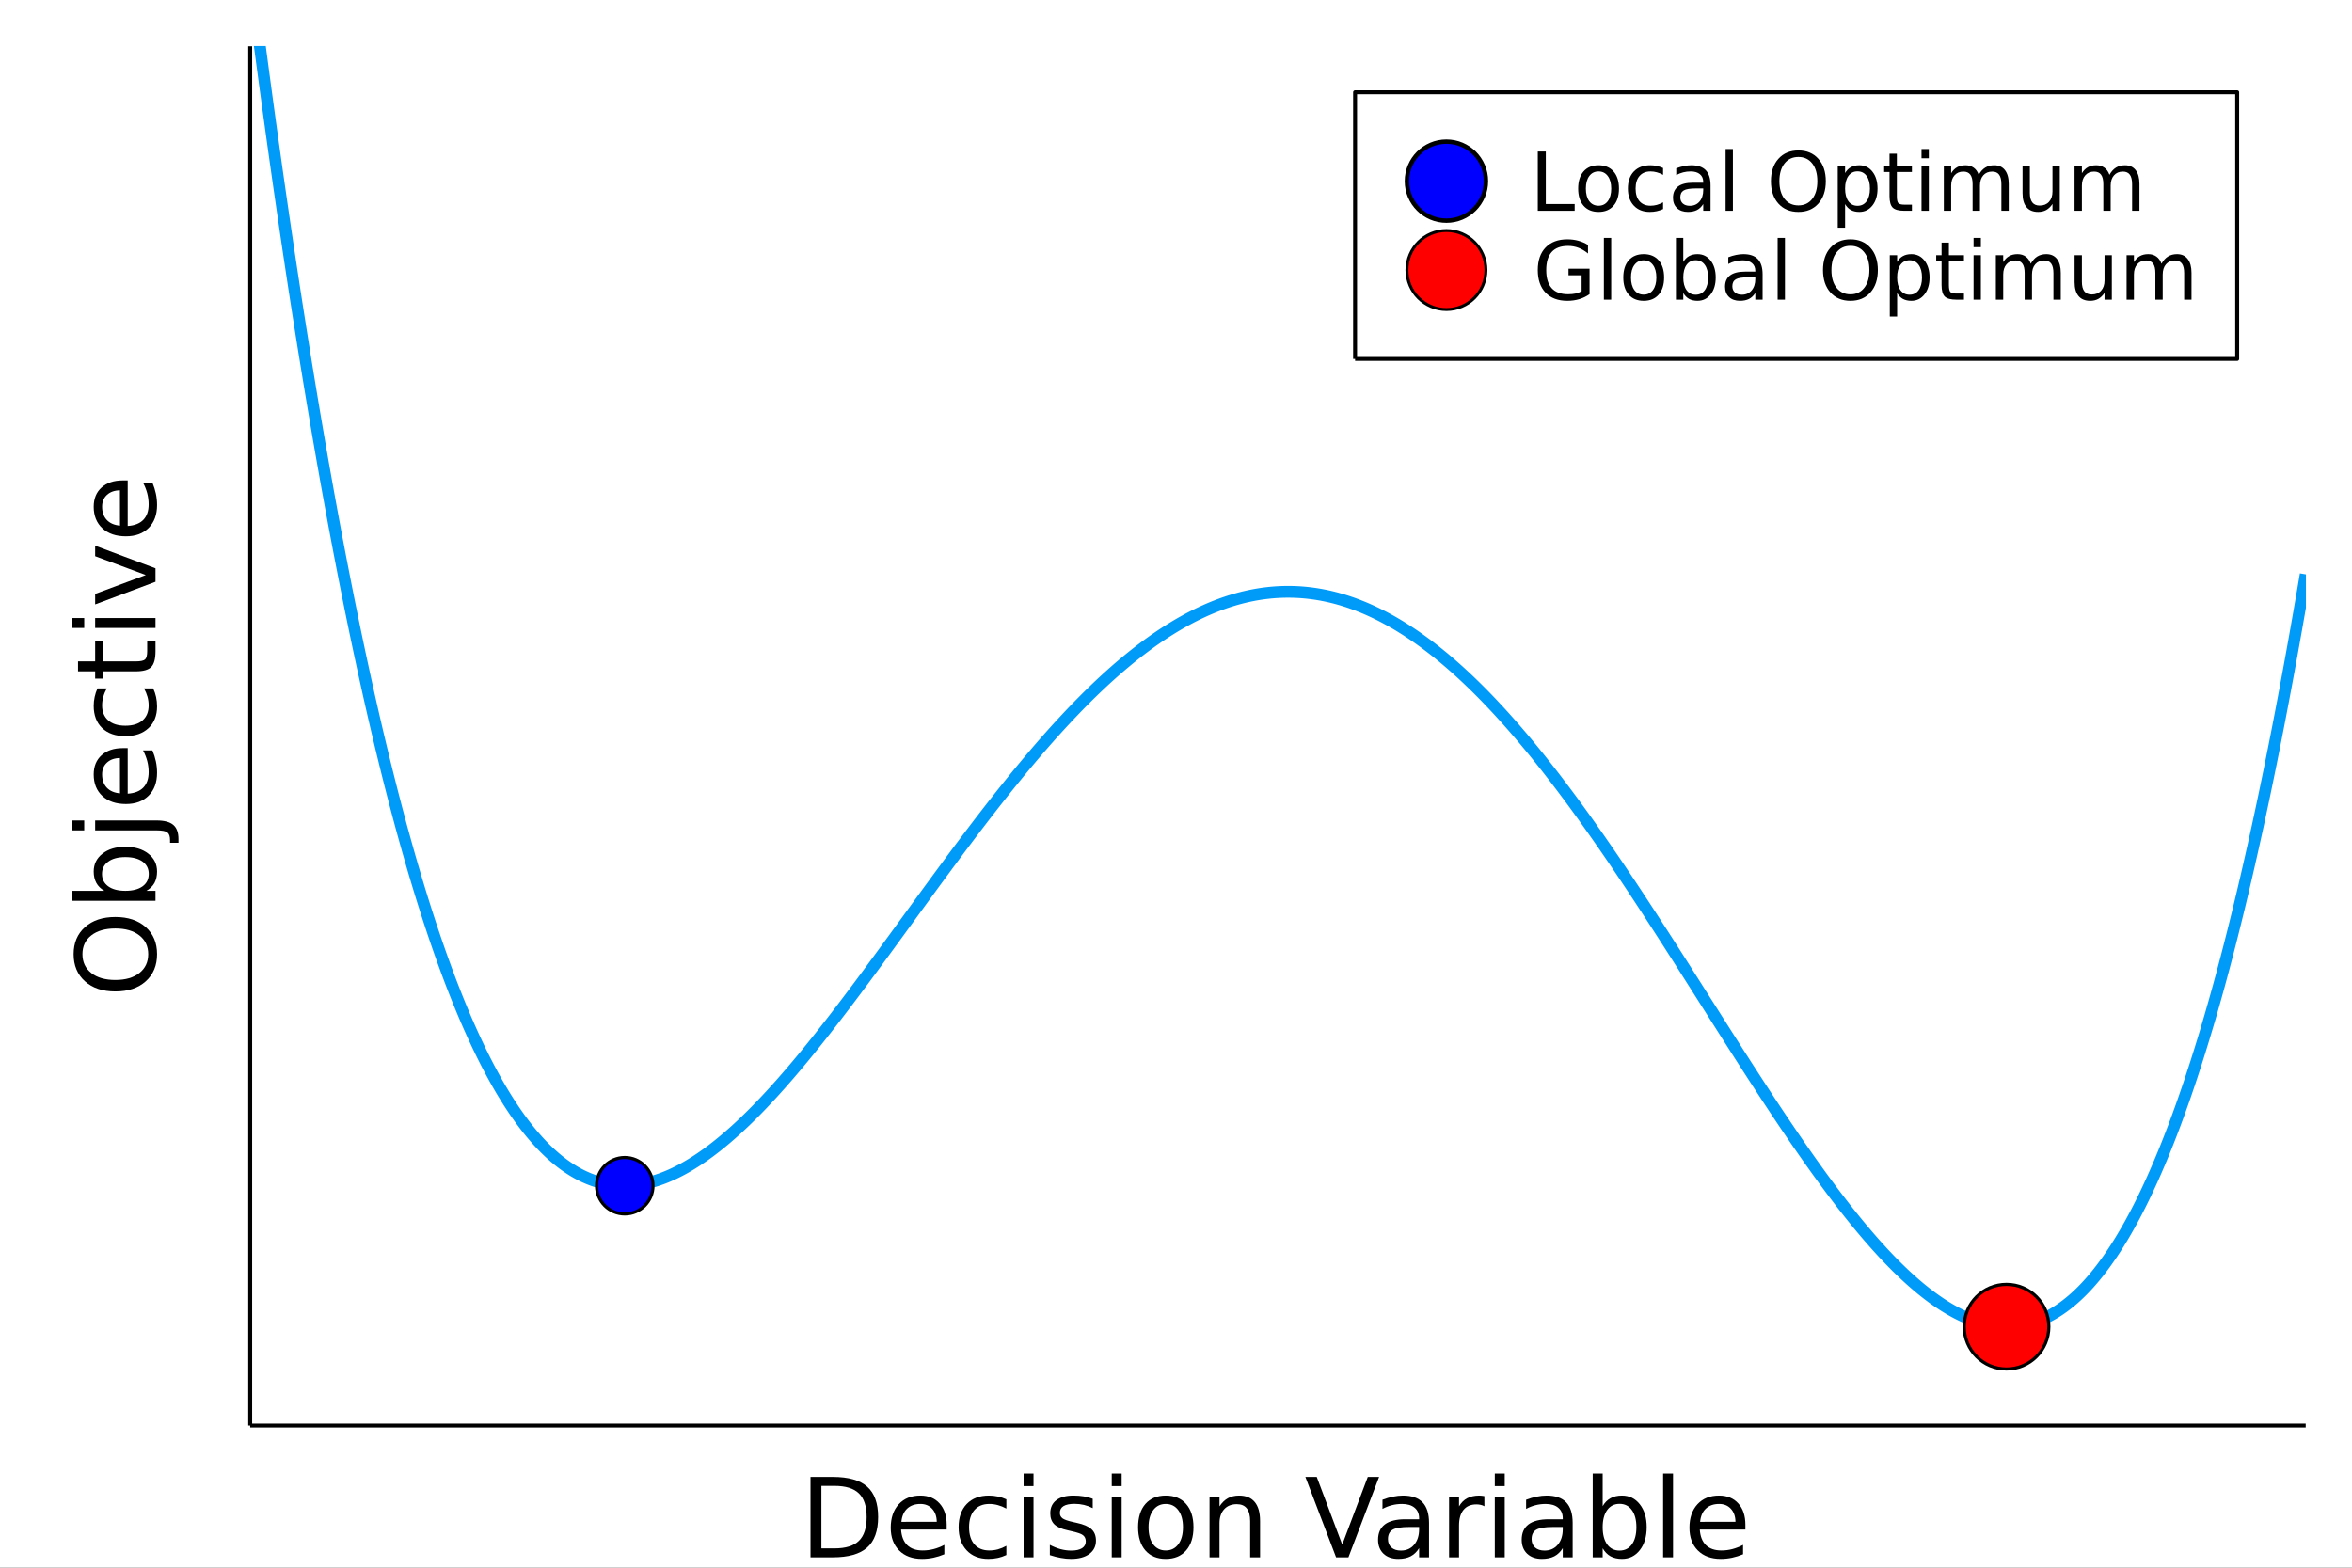 <?xml version="1.0" encoding="utf-8"?>
<svg xmlns="http://www.w3.org/2000/svg" xmlns:xlink="http://www.w3.org/1999/xlink" width="600" height="400" viewBox="0 0 2400 1600">
<rect x="0" y="0" width="2400" height="1600" fill="#333333" stroke="none"/>
<defs>
  <clipPath id="clip710">
    <rect x="0" y="0" width="2400" height="1600"/>
  </clipPath>
</defs>
<path clip-path="url(#clip710)" d="
M0 1600 L2400 1600 L2400 0 L0 0  Z
  " fill="#ffffff" fill-rule="evenodd" fill-opacity="1"/>
<defs>
  <clipPath id="clip711">
    <rect x="480" y="0" width="1681" height="1600"/>
  </clipPath>
</defs>
<path clip-path="url(#clip710)" d="
M255.308 1454.93 L2352.76 1454.93 L2352.76 47.244 L255.308 47.244  Z
  " fill="#ffffff" fill-rule="evenodd" fill-opacity="1"/>
<defs>
  <clipPath id="clip712">
    <rect x="255" y="47" width="2098" height="1409"/>
  </clipPath>
</defs>
<polyline clip-path="url(#clip710)" style="stroke:#000000; stroke-linecap:butt; stroke-linejoin:round; stroke-width:4; stroke-opacity:1; fill:none" points="
  255.308,1454.93 2352.76,1454.93 
  "/>
<path clip-path="url(#clip710)" d="M838.161 1516.47 L838.161 1580.3 L851.575 1580.3 Q868.563 1580.3 876.424 1572.6 Q884.341 1564.9 884.341 1548.3 Q884.341 1531.81 876.424 1524.17 Q868.563 1516.47 851.575 1516.47 L838.161 1516.47 M827.056 1507.34 L849.871 1507.34 Q873.731 1507.34 884.891 1517.29 Q896.051 1527.19 896.051 1548.3 Q896.051 1569.52 884.836 1579.47 Q873.621 1589.42 849.871 1589.42 L827.056 1589.42 L827.056 1507.34 Z" fill="#000000" fill-rule="evenodd" fill-opacity="1" /><path clip-path="url(#clip710)" d="M965.981 1556.11 L965.981 1561.06 L919.471 1561.06 Q920.131 1571.5 925.738 1577 Q931.401 1582.44 941.462 1582.44 Q947.289 1582.44 952.732 1581.01 Q958.23 1579.58 963.617 1576.72 L963.617 1586.29 Q958.175 1588.6 952.457 1589.81 Q946.739 1591.02 940.857 1591.02 Q926.123 1591.02 917.492 1582.44 Q908.916 1573.87 908.916 1559.24 Q908.916 1544.12 917.052 1535.27 Q925.244 1526.37 939.098 1526.37 Q951.522 1526.37 958.724 1534.39 Q965.981 1542.36 965.981 1556.11 M955.866 1553.14 Q955.756 1544.84 951.193 1539.89 Q946.685 1534.94 939.208 1534.94 Q930.741 1534.94 925.628 1539.73 Q920.571 1544.51 919.801 1553.19 L955.866 1553.14 Z" fill="#000000" fill-rule="evenodd" fill-opacity="1" /><path clip-path="url(#clip710)" d="M1026.9 1530.21 L1026.9 1539.67 Q1022.61 1537.31 1018.26 1536.15 Q1013.98 1534.94 1009.58 1534.94 Q999.737 1534.94 994.294 1541.21 Q988.852 1547.42 988.852 1558.69 Q988.852 1569.96 994.294 1576.23 Q999.737 1582.44 1009.58 1582.44 Q1013.98 1582.44 1018.26 1581.29 Q1022.61 1580.08 1026.9 1577.71 L1026.9 1587.06 Q1022.66 1589.04 1018.1 1590.03 Q1013.59 1591.02 1008.48 1591.02 Q994.569 1591.02 986.378 1582.28 Q978.186 1573.54 978.186 1558.69 Q978.186 1543.63 986.433 1535 Q994.734 1526.37 1009.14 1526.37 Q1013.81 1526.37 1018.26 1527.36 Q1022.72 1528.29 1026.9 1530.21 Z" fill="#000000" fill-rule="evenodd" fill-opacity="1" /><path clip-path="url(#clip710)" d="M1044.49 1527.85 L1054.6 1527.85 L1054.6 1589.42 L1044.49 1589.42 L1044.49 1527.85 M1044.49 1503.88 L1054.6 1503.88 L1054.6 1516.69 L1044.49 1516.69 L1044.49 1503.88 Z" fill="#000000" fill-rule="evenodd" fill-opacity="1" /><path clip-path="url(#clip710)" d="M1115.02 1529.66 L1115.02 1539.23 Q1110.73 1537.03 1106.12 1535.93 Q1101.5 1534.83 1096.55 1534.83 Q1089.02 1534.83 1085.23 1537.14 Q1081.49 1539.45 1081.49 1544.07 Q1081.49 1547.59 1084.18 1549.62 Q1086.87 1551.6 1095.01 1553.41 L1098.47 1554.18 Q1109.25 1556.49 1113.76 1560.73 Q1118.32 1564.9 1118.32 1572.44 Q1118.32 1581.01 1111.5 1586.02 Q1104.74 1591.02 1092.87 1591.02 Q1087.92 1591.02 1082.53 1590.03 Q1077.2 1589.09 1071.26 1587.17 L1071.26 1576.72 Q1076.87 1579.64 1082.31 1581.12 Q1087.75 1582.55 1093.09 1582.55 Q1100.23 1582.55 1104.08 1580.13 Q1107.93 1577.66 1107.93 1573.21 Q1107.93 1569.08 1105.13 1566.88 Q1102.38 1564.68 1092.98 1562.65 L1089.46 1561.83 Q1080.06 1559.85 1075.88 1555.78 Q1071.7 1551.65 1071.7 1544.51 Q1071.7 1535.82 1077.86 1531.09 Q1084.02 1526.37 1095.34 1526.37 Q1100.95 1526.37 1105.9 1527.19 Q1110.84 1528.02 1115.02 1529.66 Z" fill="#000000" fill-rule="evenodd" fill-opacity="1" /><path clip-path="url(#clip710)" d="M1134.43 1527.85 L1144.55 1527.85 L1144.55 1589.42 L1134.43 1589.42 L1134.43 1527.85 M1134.43 1503.88 L1144.55 1503.88 L1144.55 1516.69 L1134.43 1516.69 L1134.43 1503.88 Z" fill="#000000" fill-rule="evenodd" fill-opacity="1" /><path clip-path="url(#clip710)" d="M1189.57 1534.94 Q1181.43 1534.94 1176.71 1541.32 Q1171.98 1547.64 1171.98 1558.69 Q1171.98 1569.74 1176.65 1576.12 Q1181.38 1582.44 1189.57 1582.44 Q1197.65 1582.44 1202.38 1576.06 Q1207.11 1569.69 1207.11 1558.69 Q1207.11 1547.75 1202.38 1541.37 Q1197.65 1534.94 1189.57 1534.94 M1189.57 1526.37 Q1202.77 1526.37 1210.3 1534.94 Q1217.83 1543.52 1217.83 1558.69 Q1217.83 1573.81 1210.3 1582.44 Q1202.77 1591.02 1189.57 1591.02 Q1176.32 1591.02 1168.79 1582.44 Q1161.31 1573.81 1161.31 1558.69 Q1161.31 1543.52 1168.79 1534.94 Q1176.32 1526.37 1189.57 1526.37 Z" fill="#000000" fill-rule="evenodd" fill-opacity="1" /><path clip-path="url(#clip710)" d="M1285.78 1552.26 L1285.78 1589.42 L1275.66 1589.42 L1275.66 1552.59 Q1275.66 1543.85 1272.26 1539.51 Q1268.85 1535.16 1262.03 1535.16 Q1253.84 1535.16 1249.11 1540.38 Q1244.38 1545.61 1244.38 1554.62 L1244.38 1589.42 L1234.21 1589.42 L1234.21 1527.85 L1244.38 1527.85 L1244.38 1537.42 Q1248.01 1531.86 1252.9 1529.11 Q1257.85 1526.37 1264.28 1526.37 Q1274.89 1526.37 1280.34 1532.96 Q1285.78 1539.51 1285.78 1552.26 Z" fill="#000000" fill-rule="evenodd" fill-opacity="1" /><path clip-path="url(#clip710)" d="M1363.35 1589.42 L1332.02 1507.34 L1343.62 1507.34 L1369.62 1576.45 L1395.68 1507.34 L1407.22 1507.34 L1375.94 1589.42 L1363.35 1589.42 Z" fill="#000000" fill-rule="evenodd" fill-opacity="1" /><path clip-path="url(#clip710)" d="M1438.01 1558.47 Q1425.75 1558.47 1421.02 1561.28 Q1416.29 1564.08 1416.29 1570.84 Q1416.29 1576.23 1419.81 1579.42 Q1423.39 1582.55 1429.49 1582.55 Q1437.9 1582.55 1442.96 1576.61 Q1448.07 1570.62 1448.07 1560.73 L1448.07 1558.47 L1438.01 1558.47 M1458.19 1554.29 L1458.19 1589.42 L1448.07 1589.42 L1448.07 1580.08 Q1444.61 1585.69 1439.44 1588.38 Q1434.27 1591.02 1426.79 1591.02 Q1417.34 1591.02 1411.73 1585.74 Q1406.18 1580.41 1406.18 1571.5 Q1406.18 1561.11 1413.11 1555.83 Q1420.09 1550.56 1433.89 1550.56 L1448.07 1550.56 L1448.07 1549.57 Q1448.07 1542.58 1443.45 1538.79 Q1438.89 1534.94 1430.59 1534.94 Q1425.31 1534.94 1420.31 1536.21 Q1415.3 1537.47 1410.69 1540 L1410.69 1530.65 Q1416.24 1528.51 1421.46 1527.47 Q1426.68 1526.37 1431.63 1526.37 Q1444.99 1526.37 1451.59 1533.29 Q1458.19 1540.22 1458.19 1554.29 Z" fill="#000000" fill-rule="evenodd" fill-opacity="1" /><path clip-path="url(#clip710)" d="M1514.7 1537.31 Q1513 1536.32 1510.96 1535.88 Q1508.98 1535.38 1506.57 1535.38 Q1497.99 1535.38 1493.37 1540.99 Q1488.81 1546.54 1488.81 1556.99 L1488.81 1589.42 L1478.64 1589.42 L1478.64 1527.85 L1488.81 1527.85 L1488.81 1537.42 Q1492 1531.81 1497.11 1529.11 Q1502.22 1526.37 1509.53 1526.37 Q1510.58 1526.37 1511.84 1526.53 Q1513.11 1526.64 1514.65 1526.92 L1514.7 1537.31 Z" fill="#000000" fill-rule="evenodd" fill-opacity="1" /><path clip-path="url(#clip710)" d="M1525.31 1527.85 L1535.43 1527.85 L1535.43 1589.42 L1525.31 1589.42 L1525.31 1527.85 M1525.31 1503.88 L1535.43 1503.88 L1535.43 1516.69 L1525.31 1516.69 L1525.31 1503.88 Z" fill="#000000" fill-rule="evenodd" fill-opacity="1" /><path clip-path="url(#clip710)" d="M1584.58 1558.47 Q1572.32 1558.47 1567.59 1561.28 Q1562.86 1564.08 1562.86 1570.84 Q1562.86 1576.23 1566.38 1579.42 Q1569.95 1582.55 1576.06 1582.55 Q1584.47 1582.55 1589.53 1576.61 Q1594.64 1570.62 1594.64 1560.73 L1594.64 1558.47 L1584.58 1558.47 M1604.75 1554.29 L1604.75 1589.42 L1594.64 1589.42 L1594.64 1580.08 Q1591.17 1585.69 1586.01 1588.38 Q1580.84 1591.02 1573.36 1591.02 Q1563.91 1591.02 1558.3 1585.74 Q1552.75 1580.41 1552.75 1571.5 Q1552.75 1561.11 1559.67 1555.83 Q1566.66 1550.56 1580.45 1550.56 L1594.64 1550.56 L1594.64 1549.57 Q1594.64 1542.58 1590.02 1538.79 Q1585.46 1534.94 1577.16 1534.94 Q1571.88 1534.94 1566.88 1536.21 Q1561.87 1537.47 1557.25 1540 L1557.25 1530.65 Q1562.81 1528.51 1568.03 1527.47 Q1573.25 1526.37 1578.2 1526.37 Q1591.56 1526.37 1598.16 1533.29 Q1604.75 1540.22 1604.75 1554.29 Z" fill="#000000" fill-rule="evenodd" fill-opacity="1" /><path clip-path="url(#clip710)" d="M1669.79 1558.69 Q1669.79 1547.53 1665.17 1541.21 Q1660.61 1534.83 1652.58 1534.83 Q1644.56 1534.83 1639.94 1541.21 Q1635.38 1547.53 1635.38 1558.69 Q1635.38 1569.85 1639.94 1576.23 Q1644.56 1582.55 1652.58 1582.55 Q1660.61 1582.55 1665.17 1576.23 Q1669.79 1569.85 1669.79 1558.69 M1635.38 1537.2 Q1638.56 1531.7 1643.4 1529.06 Q1648.3 1526.37 1655.06 1526.37 Q1666.27 1526.37 1673.25 1535.27 Q1680.29 1544.18 1680.29 1558.69 Q1680.29 1573.21 1673.25 1582.11 Q1666.27 1591.02 1655.06 1591.02 Q1648.3 1591.02 1643.4 1588.38 Q1638.56 1585.69 1635.38 1580.19 L1635.38 1589.42 L1625.21 1589.42 L1625.21 1503.88 L1635.38 1503.88 L1635.38 1537.2 Z" fill="#000000" fill-rule="evenodd" fill-opacity="1" /><path clip-path="url(#clip710)" d="M1697.06 1503.88 L1707.18 1503.88 L1707.18 1589.42 L1697.06 1589.42 L1697.06 1503.88 Z" fill="#000000" fill-rule="evenodd" fill-opacity="1" /><path clip-path="url(#clip710)" d="M1781.01 1556.11 L1781.01 1561.06 L1734.5 1561.06 Q1735.16 1571.5 1740.77 1577 Q1746.43 1582.44 1756.49 1582.44 Q1762.32 1582.44 1767.76 1581.01 Q1773.26 1579.58 1778.64 1576.72 L1778.64 1586.29 Q1773.2 1588.6 1767.48 1589.81 Q1761.77 1591.02 1755.88 1591.02 Q1741.15 1591.02 1732.52 1582.44 Q1723.94 1573.87 1723.94 1559.24 Q1723.94 1544.12 1732.08 1535.27 Q1740.27 1526.37 1754.13 1526.37 Q1766.55 1526.37 1773.75 1534.39 Q1781.01 1542.36 1781.01 1556.11 M1770.89 1553.14 Q1770.78 1544.84 1766.22 1539.89 Q1761.71 1534.94 1754.24 1534.94 Q1745.77 1534.94 1740.66 1539.73 Q1735.6 1544.51 1734.83 1553.19 L1770.89 1553.14 Z" fill="#000000" fill-rule="evenodd" fill-opacity="1" /><polyline clip-path="url(#clip710)" style="stroke:#000000; stroke-linecap:butt; stroke-linejoin:round; stroke-width:4; stroke-opacity:1; fill:none" points="
  255.308,1454.93 255.308,47.244 
  "/>
<path clip-path="url(#clip710)" d="M84.136 973.824 Q84.136 985.918 93.152 993.065 Q102.168 1000.16 117.727 1000.16 Q133.23 1000.16 142.246 993.065 Q151.263 985.918 151.263 973.824 Q151.263 961.729 142.246 954.692 Q133.23 947.6 117.727 947.6 Q102.168 947.6 93.152 954.692 Q84.136 961.729 84.136 973.824 M75.12 973.824 Q75.12 956.561 86.72 946.225 Q98.265 935.89 117.727 935.89 Q137.134 935.89 148.734 946.225 Q160.279 956.561 160.279 973.824 Q160.279 991.141 148.734 1001.53 Q137.189 1011.87 117.727 1011.87 Q98.265 1011.87 86.72 1001.53 Q75.12 991.141 75.12 973.824 Z" fill="#000000" fill-rule="evenodd" fill-opacity="1" /><path clip-path="url(#clip710)" d="M127.952 874.756 Q116.792 874.756 110.47 879.374 Q104.093 883.937 104.093 891.963 Q104.093 899.99 110.47 904.608 Q116.792 909.171 127.952 909.171 Q139.113 909.171 145.49 904.608 Q151.812 899.99 151.812 891.963 Q151.812 883.937 145.49 879.374 Q139.113 874.756 127.952 874.756 M106.457 909.171 Q100.959 905.982 98.32 901.144 Q95.626 896.252 95.626 889.489 Q95.626 878.274 104.532 871.292 Q113.439 864.255 127.952 864.255 Q142.466 864.255 151.372 871.292 Q160.279 878.274 160.279 889.489 Q160.279 896.252 157.64 901.144 Q154.946 905.982 149.448 909.171 L158.684 909.171 L158.684 919.342 L73.141 919.342 L73.141 909.171 L106.457 909.171 Z" fill="#000000" fill-rule="evenodd" fill-opacity="1" /><path clip-path="url(#clip710)" d="M97.111 847.487 L97.111 837.372 L159.784 837.372 Q171.549 837.372 176.827 841.88 Q182.104 846.333 182.104 856.284 L182.104 860.132 L173.528 860.132 L173.528 857.438 Q173.528 851.666 170.834 849.576 Q168.195 847.487 159.784 847.487 L97.111 847.487 M73.141 847.487 L73.141 837.372 L85.95 837.372 L85.95 847.487 L73.141 847.487 Z" fill="#000000" fill-rule="evenodd" fill-opacity="1" /><path clip-path="url(#clip710)" d="M125.369 763.538 L130.316 763.538 L130.316 810.048 Q140.762 809.389 146.26 803.781 Q151.702 798.118 151.702 788.058 Q151.702 782.23 150.273 776.788 Q148.844 771.29 145.985 765.902 L155.551 765.902 Q157.86 771.345 159.069 777.062 Q160.279 782.78 160.279 788.662 Q160.279 803.396 151.702 812.027 Q143.126 820.604 128.502 820.604 Q113.384 820.604 104.532 812.467 Q95.626 804.276 95.626 790.422 Q95.626 777.997 103.653 770.795 Q111.624 763.538 125.369 763.538 M122.4 773.654 Q114.098 773.764 109.15 778.327 Q104.203 782.835 104.203 790.312 Q104.203 798.778 108.986 803.891 Q113.768 808.949 122.455 809.718 L122.4 773.654 Z" fill="#000000" fill-rule="evenodd" fill-opacity="1" /><path clip-path="url(#clip710)" d="M99.475 702.624 L108.931 702.624 Q106.567 706.912 105.412 711.255 Q104.203 715.544 104.203 719.942 Q104.203 729.783 110.47 735.225 Q116.682 740.668 127.952 740.668 Q139.223 740.668 145.49 735.225 Q151.702 729.783 151.702 719.942 Q151.702 715.544 150.548 711.255 Q149.338 706.912 146.974 702.624 L156.32 702.624 Q158.3 706.857 159.289 711.42 Q160.279 715.928 160.279 721.041 Q160.279 734.95 151.537 743.142 Q142.796 751.333 127.952 751.333 Q112.889 751.333 104.258 743.087 Q95.626 734.785 95.626 720.382 Q95.626 715.709 96.616 711.255 Q97.55 706.802 99.475 702.624 Z" fill="#000000" fill-rule="evenodd" fill-opacity="1" /><path clip-path="url(#clip710)" d="M79.628 675.026 L97.111 675.026 L97.111 654.19 L104.972 654.19 L104.972 675.026 L138.398 675.026 Q145.93 675.026 148.074 672.992 Q150.218 670.903 150.218 664.58 L150.218 654.19 L158.684 654.19 L158.684 664.58 Q158.684 676.29 154.341 680.743 Q149.943 685.197 138.398 685.197 L104.972 685.197 L104.972 692.618 L97.111 692.618 L97.111 685.197 L79.628 685.197 L79.628 675.026 Z" fill="#000000" fill-rule="evenodd" fill-opacity="1" /><path clip-path="url(#clip710)" d="M97.111 640.885 L97.111 630.77 L158.684 630.77 L158.684 640.885 L97.111 640.885 M73.141 640.885 L73.141 630.77 L85.95 630.77 L85.95 640.885 L73.141 640.885 Z" fill="#000000" fill-rule="evenodd" fill-opacity="1" /><path clip-path="url(#clip710)" d="M97.111 616.861 L97.111 606.14 L148.789 586.898 L97.111 567.657 L97.111 556.936 L158.684 580.026 L158.684 593.771 L97.111 616.861 Z" fill="#000000" fill-rule="evenodd" fill-opacity="1" /><path clip-path="url(#clip710)" d="M125.369 490.305 L130.316 490.305 L130.316 536.815 Q140.762 536.155 146.26 530.548 Q151.702 524.885 151.702 514.824 Q151.702 508.997 150.273 503.554 Q148.844 498.056 145.985 492.669 L155.551 492.669 Q157.86 498.111 159.069 503.829 Q160.279 509.546 160.279 515.429 Q160.279 530.163 151.702 538.794 Q143.126 547.37 128.502 547.37 Q113.384 547.37 104.532 539.234 Q95.626 531.042 95.626 517.188 Q95.626 504.764 103.653 497.562 Q111.624 490.305 125.369 490.305 M122.4 500.42 Q114.098 500.53 109.15 505.093 Q104.203 509.601 104.203 517.078 Q104.203 525.545 108.986 530.657 Q113.768 535.715 122.455 536.485 L122.4 500.42 Z" fill="#000000" fill-rule="evenodd" fill-opacity="1" /><polyline clip-path="url(#clip712)" style="stroke:#009af9; stroke-linecap:butt; stroke-linejoin:round; stroke-width:12; stroke-opacity:1; fill:none" points="
  255.308,-29.173 257.639,-10.841 259.969,7.315 262.3,25.296 264.63,43.103 266.961,60.736 269.291,78.197 271.622,95.486 273.952,112.604 276.283,129.553 
  278.613,146.332 280.944,162.943 283.274,179.387 285.605,195.665 287.935,211.777 290.266,227.725 292.596,243.508 294.927,259.129 297.257,274.588 299.588,289.885 
  301.918,305.022 304.249,320 306.579,334.819 308.91,349.48 311.24,363.984 313.571,378.333 315.901,392.525 318.232,406.564 320.562,420.449 322.893,434.181 
  325.223,447.762 327.554,461.191 329.884,474.47 332.215,487.6 334.545,500.581 336.876,513.414 339.206,526.101 341.537,538.641 343.867,551.036 346.198,563.287 
  348.528,575.394 350.859,587.359 353.189,599.181 355.52,610.862 357.85,622.403 360.181,633.804 362.511,645.067 364.842,656.191 367.172,667.179 369.503,678.03 
  371.833,688.746 374.164,699.327 376.494,709.774 378.825,720.087 381.155,730.269 383.486,740.319 385.816,750.238 388.147,760.027 390.477,769.687 392.808,779.218 
  395.138,788.622 397.469,797.899 399.799,807.05 402.13,816.075 404.46,824.976 406.791,833.754 409.121,842.408 411.452,850.94 413.782,859.35 416.113,867.64 
  418.443,875.81 420.774,883.861 423.104,891.793 425.435,899.607 427.765,907.305 430.096,914.886 432.426,922.352 434.757,929.704 437.087,936.941 439.418,944.065 
  441.748,951.077 444.079,957.977 446.409,964.766 448.74,971.445 451.07,978.014 453.401,984.474 455.731,990.827 458.062,997.072 460.392,1003.21 462.723,1009.24 
  465.053,1015.17 467.384,1020.99 469.714,1026.71 472.045,1032.33 474.375,1037.84 476.706,1043.26 479.036,1048.57 481.367,1053.78 483.697,1058.89 486.028,1063.9 
  488.358,1068.82 490.689,1073.64 493.019,1078.36 495.35,1082.99 497.68,1087.52 500.011,1091.95 502.341,1096.29 504.672,1100.54 507.002,1104.7 509.333,1108.76 
  511.663,1112.74 513.994,1116.62 516.324,1120.41 518.655,1124.12 520.985,1127.73 523.316,1131.26 525.646,1134.7 527.977,1138.05 530.307,1141.32 532.638,1144.51 
  534.968,1147.61 537.299,1150.62 539.629,1153.55 541.96,1156.4 544.29,1159.17 546.621,1161.86 548.951,1164.47 551.282,1166.99 553.612,1169.44 555.942,1171.81 
  558.273,1174.1 560.603,1176.32 562.934,1178.45 565.264,1180.52 567.595,1182.5 569.925,1184.41 572.256,1186.25 574.586,1188.02 576.917,1189.71 579.247,1191.33 
  581.578,1192.88 583.908,1194.35 586.239,1195.76 588.569,1197.1 590.9,1198.37 593.23,1199.57 595.561,1200.7 597.891,1201.76 600.222,1202.76 602.552,1203.69 
  604.883,1204.56 607.213,1205.36 609.544,1206.1 611.874,1206.78 614.205,1207.39 616.535,1207.94 618.866,1208.42 621.196,1208.85 623.527,1209.22 625.857,1209.52 
  628.188,1209.77 630.518,1209.96 632.849,1210.09 635.179,1210.16 637.51,1210.17 639.84,1210.13 642.171,1210.03 644.501,1209.88 646.832,1209.67 649.162,1209.41 
  651.493,1209.09 653.823,1208.72 656.154,1208.3 658.484,1207.83 660.815,1207.3 663.145,1206.73 665.476,1206.1 667.806,1205.43 670.137,1204.7 672.467,1203.93 
  674.798,1203.11 677.128,1202.24 679.459,1201.32 681.789,1200.36 684.12,1199.35 686.45,1198.3 688.781,1197.2 691.111,1196.06 693.442,1194.87 695.772,1193.64 
  698.103,1192.37 700.433,1191.06 702.764,1189.7 705.094,1188.3 707.425,1186.86 709.755,1185.39 712.086,1183.87 714.416,1182.31 716.747,1180.72 719.077,1179.08 
  721.408,1177.41 723.738,1175.71 726.069,1173.96 728.399,1172.18 730.73,1170.37 733.06,1168.51 735.391,1166.63 737.721,1164.71 740.052,1162.76 742.382,1160.77 
  744.713,1158.75 747.043,1156.7 749.374,1154.62 751.704,1152.51 754.035,1150.37 756.365,1148.19 758.696,1145.99 761.026,1143.76 763.357,1141.5 765.687,1139.21 
  768.018,1136.89 770.348,1134.55 772.679,1132.18 775.009,1129.78 777.34,1127.36 779.67,1124.91 782.001,1122.43 784.331,1119.94 786.662,1117.41 788.992,1114.87 
  791.323,1112.3 793.653,1109.71 795.984,1107.1 798.314,1104.46 800.645,1101.8 802.975,1099.13 805.306,1096.43 807.636,1093.71 809.967,1090.97 812.297,1088.22 
  814.628,1085.44 816.958,1082.65 819.289,1079.84 821.619,1077.01 823.95,1074.16 826.28,1071.3 828.611,1068.42 830.941,1065.53 833.272,1062.62 835.602,1059.69 
  837.933,1056.75 840.263,1053.8 842.594,1050.83 844.924,1047.85 847.255,1044.86 849.585,1041.86 851.916,1038.84 854.246,1035.81 856.577,1032.77 858.907,1029.72 
  861.238,1026.66 863.568,1023.59 865.899,1020.5 868.229,1017.41 870.56,1014.31 872.89,1011.21 875.221,1008.09 877.551,1004.97 879.882,1001.83 882.212,998.697 
  884.543,995.552 886.873,992.4 889.204,989.243 891.534,986.081 893.865,982.913 896.195,979.74 898.526,976.563 900.856,973.382 903.187,970.198 905.517,967.009 
  907.848,963.818 910.178,960.625 912.509,957.429 914.839,954.231 917.17,951.031 919.5,947.83 921.831,944.629 924.161,941.426 926.492,938.224 928.822,935.022 
  931.153,931.82 933.483,928.619 935.814,925.419 938.144,922.22 940.475,919.023 942.805,915.829 945.136,912.636 947.466,909.447 949.797,906.261 952.127,903.078 
  954.458,899.898 956.788,896.723 959.119,893.552 961.449,890.386 963.78,887.224 966.11,884.068 968.441,880.918 970.771,877.773 973.102,874.635 975.432,871.503 
  977.763,868.377 980.093,865.259 982.424,862.148 984.754,859.045 987.084,855.95 989.415,852.863 991.745,849.784 994.076,846.715 996.406,843.654 998.737,840.603 
  1001.07,837.561 1003.4,834.529 1005.73,831.508 1008.06,828.497 1010.39,825.496 1012.72,822.507 1015.05,819.529 1017.38,816.562 1019.71,813.608 1022.04,810.665 
  1024.37,807.734 1026.7,804.817 1029.03,801.911 1031.36,799.019 1033.69,796.141 1036.02,793.276 1038.36,790.424 1040.69,787.587 1043.02,784.764 1045.35,781.956 
  1047.68,779.162 1050.01,776.384 1052.34,773.621 1054.67,770.873 1057,768.141 1059.33,765.425 1061.66,762.725 1063.99,760.041 1066.32,757.374 1068.65,754.724 
  1070.98,752.091 1073.31,749.476 1075.64,746.878 1077.97,744.297 1080.3,741.735 1082.63,739.191 1084.97,736.665 1087.3,734.157 1089.63,731.668 1091.96,729.199 
  1094.29,726.748 1096.62,724.317 1098.95,721.906 1101.28,719.514 1103.61,717.142 1105.94,714.79 1108.27,712.459 1110.6,710.148 1112.93,707.858 1115.26,705.589 
  1117.59,703.341 1119.92,701.114 1122.25,698.908 1124.58,696.724 1126.91,694.562 1129.24,692.422 1131.58,690.304 1133.91,688.208 1136.24,686.135 1138.57,684.084 
  1140.9,682.056 1143.23,680.051 1145.56,678.07 1147.89,676.111 1150.22,674.176 1152.55,672.264 1154.88,670.376 1157.21,668.512 1159.54,666.672 1161.87,664.856 
  1164.2,663.065 1166.53,661.298 1168.86,659.555 1171.19,657.837 1173.52,656.144 1175.85,654.476 1178.19,652.833 1180.52,651.215 1182.85,649.623 1185.18,648.056 
  1187.51,646.515 1189.84,645 1192.17,643.51 1194.5,642.047 1196.83,640.609 1199.16,639.198 1201.49,637.813 1203.82,636.454 1206.15,635.122 1208.48,633.817 
  1210.81,632.538 1213.14,631.286 1215.47,630.061 1217.8,628.864 1220.13,627.693 1222.46,626.55 1224.8,625.434 1227.13,624.345 1229.46,623.284 1231.79,622.25 
  1234.12,621.244 1236.45,620.266 1238.78,619.316 1241.11,618.394 1243.44,617.5 1245.77,616.633 1248.1,615.795 1250.43,614.985 1252.76,614.204 1255.09,613.451 
  1257.42,612.726 1259.75,612.03 1262.08,611.362 1264.41,610.723 1266.74,610.112 1269.07,609.531 1271.41,608.978 1273.74,608.454 1276.07,607.959 1278.4,607.492 
  1280.73,607.055 1283.06,606.647 1285.39,606.268 1287.72,605.917 1290.05,605.596 1292.38,605.305 1294.71,605.042 1297.04,604.809 1299.37,604.605 1301.7,604.43 
  1304.03,604.285 1306.36,604.169 1308.69,604.082 1311.02,604.025 1313.35,603.997 1315.68,603.999 1318.02,604.03 1320.35,604.09 1322.68,604.18 1325.01,604.3 
  1327.34,604.449 1329.67,604.627 1332,604.835 1334.33,605.073 1336.66,605.34 1338.99,605.637 1341.32,605.963 1343.65,606.318 1345.98,606.703 1348.31,607.118 
  1350.64,607.562 1352.97,608.035 1355.3,608.538 1357.63,609.07 1359.96,609.632 1362.29,610.223 1364.63,610.844 1366.96,611.494 1369.29,612.173 1371.62,612.881 
  1373.95,613.619 1376.28,614.386 1378.61,615.182 1380.94,616.007 1383.27,616.861 1385.6,617.745 1387.93,618.657 1390.26,619.598 1392.59,620.569 1394.92,621.568 
  1397.25,622.596 1399.58,623.653 1401.91,624.738 1404.24,625.852 1406.57,626.995 1408.9,628.166 1411.24,629.366 1413.57,630.595 1415.9,631.851 1418.23,633.136 
  1420.56,634.449 1422.89,635.791 1425.22,637.16 1427.55,638.557 1429.88,639.983 1432.21,641.436 1434.54,642.917 1436.87,644.425 1439.2,645.962 1441.53,647.525 
  1443.86,649.117 1446.19,650.735 1448.52,652.381 1450.85,654.054 1453.18,655.754 1455.51,657.48 1457.84,659.234 1460.18,661.015 1462.51,662.822 1464.84,664.655 
  1467.17,666.516 1469.5,668.402 1471.83,670.315 1474.16,672.253 1476.49,674.218 1478.82,676.209 1481.15,678.225 1483.48,680.267 1485.81,682.334 1488.14,684.427 
  1490.47,686.545 1492.8,688.688 1495.13,690.856 1497.46,693.049 1499.79,695.267 1502.12,697.509 1504.45,699.776 1506.79,702.067 1509.12,704.382 1511.45,706.721 
  1513.78,709.084 1516.11,711.471 1518.44,713.881 1520.77,716.315 1523.1,718.772 1525.43,721.252 1527.76,723.755 1530.09,726.28 1532.42,728.829 1534.75,731.4 
  1537.08,733.993 1539.41,736.608 1541.74,739.245 1544.07,741.904 1546.4,744.585 1548.73,747.287 1551.06,750.01 1553.4,752.754 1555.73,755.52 1558.06,758.305 
  1560.39,761.112 1562.72,763.939 1565.05,766.786 1567.38,769.653 1569.71,772.539 1572.04,775.445 1574.37,778.371 1576.7,781.316 1579.03,784.279 1581.36,787.262 
  1583.69,790.263 1586.02,793.282 1588.35,796.32 1590.68,799.376 1593.01,802.449 1595.34,805.539 1597.67,808.647 1600.01,811.773 1602.34,814.915 1604.67,818.073 
  1607,821.248 1609.33,824.439 1611.66,827.646 1613.99,830.869 1616.32,834.108 1618.65,837.361 1620.98,840.63 1623.31,843.913 1625.64,847.211 1627.97,850.524 
  1630.3,853.85 1632.63,857.19 1634.96,860.544 1637.29,863.911 1639.62,867.291 1641.95,870.684 1644.28,874.09 1646.62,877.508 1648.95,880.938 1651.28,884.379 
  1653.61,887.832 1655.94,891.297 1658.27,894.772 1660.6,898.259 1662.93,901.755 1665.26,905.262 1667.59,908.779 1669.92,912.305 1672.25,915.841 1674.58,919.386 
  1676.91,922.939 1679.24,926.501 1681.57,930.072 1683.9,933.65 1686.23,937.236 1688.56,940.829 1690.89,944.429 1693.23,948.037 1695.56,951.65 1697.89,955.27 
  1700.22,958.896 1702.55,962.527 1704.88,966.163 1707.21,969.805 1709.54,973.451 1711.87,977.101 1714.2,980.755 1716.53,984.413 1718.86,988.075 1721.19,991.739 
  1723.52,995.407 1725.85,999.077 1728.18,1002.75 1730.51,1006.42 1732.84,1010.1 1735.17,1013.77 1737.5,1017.45 1739.84,1021.13 1742.17,1024.81 1744.5,1028.48 
  1746.83,1032.16 1749.16,1035.84 1751.49,1039.51 1753.82,1043.18 1756.15,1046.85 1758.48,1050.52 1760.81,1054.19 1763.14,1057.85 1765.47,1061.51 1767.8,1065.17 
  1770.13,1068.82 1772.46,1072.47 1774.79,1076.11 1777.12,1079.75 1779.45,1083.38 1781.78,1087.01 1784.11,1090.63 1786.45,1094.24 1788.78,1097.85 1791.11,1101.45 
  1793.44,1105.04 1795.77,1108.62 1798.1,1112.19 1800.43,1115.76 1802.76,1119.32 1805.09,1122.86 1807.42,1126.4 1809.75,1129.93 1812.08,1133.44 1814.41,1136.95 
  1816.74,1140.44 1819.07,1143.92 1821.4,1147.39 1823.73,1150.84 1826.06,1154.28 1828.39,1157.71 1830.72,1161.13 1833.06,1164.53 1835.39,1167.91 1837.72,1171.28 
  1840.05,1174.63 1842.38,1177.97 1844.71,1181.29 1847.04,1184.6 1849.37,1187.88 1851.7,1191.15 1854.03,1194.4 1856.36,1197.63 1858.69,1200.85 1861.02,1204.04 
  1863.35,1207.21 1865.68,1210.36 1868.01,1213.5 1870.34,1216.61 1872.67,1219.69 1875,1222.76 1877.33,1225.8 1879.66,1228.82 1882,1231.82 1884.33,1234.79 
  1886.66,1237.74 1888.99,1240.67 1891.32,1243.56 1893.65,1246.44 1895.98,1249.28 1898.31,1252.1 1900.64,1254.89 1902.97,1257.66 1905.3,1260.39 1907.63,1263.1 
  1909.96,1265.78 1912.29,1268.43 1914.62,1271.05 1916.95,1273.63 1919.28,1276.19 1921.61,1278.72 1923.94,1281.21 1926.27,1283.67 1928.61,1286.1 1930.94,1288.49 
  1933.27,1290.85 1935.6,1293.18 1937.93,1295.47 1940.26,1297.72 1942.59,1299.94 1944.92,1302.13 1947.25,1304.27 1949.58,1306.38 1951.91,1308.45 1954.24,1310.48 
  1956.57,1312.47 1958.9,1314.43 1961.23,1316.34 1963.56,1318.21 1965.89,1320.04 1968.22,1321.83 1970.55,1323.58 1972.88,1325.29 1975.22,1326.95 1977.55,1328.56 
  1979.88,1330.14 1982.21,1331.67 1984.54,1333.15 1986.87,1334.59 1989.2,1335.98 1991.53,1337.32 1993.86,1338.62 1996.19,1339.87 1998.52,1341.07 2000.85,1342.22 
  2003.18,1343.32 2005.51,1344.37 2007.84,1345.37 2010.17,1346.32 2012.5,1347.21 2014.83,1348.06 2017.16,1348.85 2019.49,1349.59 2021.83,1350.27 2024.16,1350.9 
  2026.49,1351.47 2028.82,1351.99 2031.15,1352.45 2033.48,1352.85 2035.81,1353.2 2038.14,1353.48 2040.47,1353.71 2042.8,1353.88 2045.13,1353.99 2047.46,1354.04 
  2049.79,1354.03 2052.12,1353.95 2054.45,1353.82 2056.78,1353.62 2059.11,1353.36 2061.44,1353.03 2063.77,1352.64 2066.1,1352.18 2068.44,1351.66 2070.77,1351.07 
  2073.1,1350.41 2075.43,1349.68 2077.76,1348.89 2080.09,1348.03 2082.42,1347.1 2084.75,1346.09 2087.08,1345.02 2089.41,1343.88 2091.74,1342.66 2094.07,1341.37 
  2096.4,1340.01 2098.73,1338.57 2101.06,1337.06 2103.39,1335.47 2105.72,1333.81 2108.05,1332.07 2110.38,1330.25 2112.71,1328.36 2115.05,1326.39 2117.38,1324.34 
  2119.71,1322.2 2122.04,1319.99 2124.37,1317.7 2126.7,1315.32 2129.03,1312.87 2131.36,1310.33 2133.69,1307.7 2136.02,1304.99 2138.35,1302.2 2140.68,1299.32 
  2143.01,1296.35 2145.34,1293.3 2147.67,1290.16 2150,1286.93 2152.33,1283.61 2154.66,1280.21 2156.99,1276.71 2159.32,1273.12 2161.66,1269.44 2163.99,1265.66 
  2166.32,1261.8 2168.65,1257.84 2170.98,1253.78 2173.31,1249.63 2175.64,1245.38 2177.97,1241.04 2180.3,1236.6 2182.63,1232.06 2184.96,1227.43 2187.29,1222.69 
  2189.62,1217.85 2191.95,1212.92 2194.28,1207.88 2196.61,1202.74 2198.94,1197.49 2201.27,1192.14 2203.6,1186.69 2205.93,1181.13 2208.27,1175.47 2210.6,1169.7 
  2212.93,1163.82 2215.26,1157.84 2217.59,1151.74 2219.92,1145.54 2222.25,1139.22 2224.58,1132.8 2226.91,1126.26 2229.24,1119.61 2231.57,1112.85 2233.9,1105.98 
  2236.23,1098.98 2238.56,1091.88 2240.89,1084.66 2243.22,1077.32 2245.55,1069.86 2247.88,1062.28 2250.21,1054.59 2252.54,1046.77 2254.88,1038.84 2257.21,1030.78 
  2259.54,1022.6 2261.87,1014.3 2264.2,1005.88 2266.53,997.325 2268.86,988.649 2271.19,979.847 2273.52,970.918 2275.85,961.862 2278.18,952.677 2280.51,943.363 
  2282.84,933.919 2285.17,924.344 2287.5,914.638 2289.83,904.799 2292.16,894.827 2294.49,884.722 2296.82,874.481 2299.15,864.105 2301.48,853.593 2303.82,842.943 
  2306.15,832.156 2308.48,821.229 2310.81,810.164 2313.14,798.958 2315.47,787.61 2317.8,776.121 2320.13,764.489 2322.46,752.713 2324.79,740.793 2327.12,728.728 
  2329.45,716.516 2331.78,704.158 2334.11,691.652 2336.44,678.998 2338.77,666.194 2341.1,653.239 2343.43,640.134 2345.76,626.877 2348.09,613.467 2350.43,599.904 
  2352.76,586.186 
  "/>
<circle clip-path="url(#clip712)" cx="637.51" cy="1210.17" r="28.8" fill="#0000ff" fill-rule="evenodd" fill-opacity="1" stroke="#000000" stroke-opacity="1" stroke-width="3.2"/>
<circle clip-path="url(#clip712)" cx="2047.46" cy="1354.04" r="43.2" fill="#ff0000" fill-rule="evenodd" fill-opacity="1" stroke="#000000" stroke-opacity="1" stroke-width="3.2"/>
<path clip-path="url(#clip710)" d="
M1382.73 366.327 L2282.84 366.327 L2282.84 94.167 L1382.73 94.167  Z
  " fill="#ffffff" fill-rule="evenodd" fill-opacity="1"/>
<polyline clip-path="url(#clip710)" style="stroke:#000000; stroke-linecap:butt; stroke-linejoin:round; stroke-width:4; stroke-opacity:1; fill:none" points="
  1382.73,366.327 2282.84,366.327 2282.84,94.167 1382.73,94.167 1382.73,366.327 
  "/>
<circle clip-path="url(#clip710)" cx="1475.95" cy="184.887" r="40.32" fill="#0000ff" fill-rule="evenodd" fill-opacity="1" stroke="#000000" stroke-opacity="1" stroke-width="4.48"/>
<path clip-path="url(#clip710)" d="M1569.17 154.647 L1577.35 154.647 L1577.35 208.24 L1606.8 208.24 L1606.8 215.127 L1569.17 215.127 L1569.17 154.647 Z" fill="#000000" fill-rule="evenodd" fill-opacity="1" /><path clip-path="url(#clip710)" d="M1631.19 174.982 Q1625.19 174.982 1621.71 179.681 Q1618.23 184.34 1618.23 192.482 Q1618.23 200.625 1621.67 205.324 Q1625.15 209.982 1631.19 209.982 Q1637.14 209.982 1640.63 205.283 Q1644.11 200.584 1644.11 192.482 Q1644.11 184.421 1640.63 179.722 Q1637.14 174.982 1631.19 174.982 M1631.19 168.663 Q1640.91 168.663 1646.46 174.982 Q1652.01 181.302 1652.01 192.482 Q1652.01 203.622 1646.46 209.982 Q1640.91 216.302 1631.19 216.302 Q1621.43 216.302 1615.88 209.982 Q1610.37 203.622 1610.37 192.482 Q1610.37 181.302 1615.88 174.982 Q1621.43 168.663 1631.19 168.663 Z" fill="#000000" fill-rule="evenodd" fill-opacity="1" /><path clip-path="url(#clip710)" d="M1697.02 171.499 L1697.02 178.466 Q1693.86 176.724 1690.66 175.874 Q1687.5 174.982 1684.25 174.982 Q1677 174.982 1672.99 179.6 Q1668.98 184.178 1668.98 192.482 Q1668.98 200.787 1672.99 205.405 Q1677 209.982 1684.25 209.982 Q1687.5 209.982 1690.66 209.132 Q1693.86 208.24 1697.02 206.498 L1697.02 213.385 Q1693.9 214.843 1690.53 215.572 Q1687.21 216.302 1683.44 216.302 Q1673.2 216.302 1667.16 209.861 Q1661.12 203.42 1661.12 192.482 Q1661.12 181.383 1667.2 175.023 Q1673.32 168.663 1683.93 168.663 Q1687.37 168.663 1690.66 169.392 Q1693.94 170.081 1697.02 171.499 Z" fill="#000000" fill-rule="evenodd" fill-opacity="1" /><path clip-path="url(#clip710)" d="M1730.6 192.32 Q1721.56 192.32 1718.08 194.386 Q1714.6 196.452 1714.6 201.435 Q1714.6 205.405 1717.19 207.754 Q1719.82 210.063 1724.32 210.063 Q1730.52 210.063 1734.24 205.688 Q1738.01 201.273 1738.01 193.981 L1738.01 192.32 L1730.6 192.32 M1745.46 189.242 L1745.46 215.127 L1738.01 215.127 L1738.01 208.24 Q1735.46 212.372 1731.65 214.357 Q1727.84 216.302 1722.33 216.302 Q1715.37 216.302 1711.23 212.413 Q1707.14 208.483 1707.14 201.921 Q1707.14 194.265 1712.25 190.376 Q1717.39 186.487 1727.56 186.487 L1738.01 186.487 L1738.01 185.758 Q1738.01 180.613 1734.61 177.818 Q1731.25 174.982 1725.13 174.982 Q1721.24 174.982 1717.55 175.914 Q1713.87 176.846 1710.46 178.709 L1710.46 171.823 Q1714.56 170.243 1718.4 169.473 Q1722.25 168.663 1725.9 168.663 Q1735.74 168.663 1740.6 173.767 Q1745.46 178.871 1745.46 189.242 Z" fill="#000000" fill-rule="evenodd" fill-opacity="1" /><path clip-path="url(#clip710)" d="M1760.82 152.095 L1768.27 152.095 L1768.27 215.127 L1760.82 215.127 L1760.82 152.095 Z" fill="#000000" fill-rule="evenodd" fill-opacity="1" /><path clip-path="url(#clip710)" d="M1835.11 160.197 Q1826.2 160.197 1820.93 166.84 Q1815.71 173.484 1815.71 184.948 Q1815.71 196.371 1820.93 203.015 Q1826.2 209.658 1835.11 209.658 Q1844.02 209.658 1849.21 203.015 Q1854.43 196.371 1854.43 184.948 Q1854.43 173.484 1849.21 166.84 Q1844.02 160.197 1835.11 160.197 M1835.11 153.553 Q1847.83 153.553 1855.45 162.101 Q1863.06 170.607 1863.06 184.948 Q1863.06 199.247 1855.45 207.795 Q1847.83 216.302 1835.11 216.302 Q1822.35 216.302 1814.69 207.795 Q1807.08 199.288 1807.08 184.948 Q1807.08 170.607 1814.69 162.101 Q1822.35 153.553 1835.11 153.553 Z" fill="#000000" fill-rule="evenodd" fill-opacity="1" /><path clip-path="url(#clip710)" d="M1882.75 208.321 L1882.75 232.384 L1875.25 232.384 L1875.25 169.757 L1882.75 169.757 L1882.75 176.643 Q1885.1 172.592 1888.66 170.648 Q1892.27 168.663 1897.25 168.663 Q1905.52 168.663 1910.66 175.225 Q1915.85 181.788 1915.85 192.482 Q1915.85 203.177 1910.66 209.739 Q1905.52 216.302 1897.25 216.302 Q1892.27 216.302 1888.66 214.357 Q1885.1 212.372 1882.75 208.321 M1908.11 192.482 Q1908.11 184.259 1904.71 179.6 Q1901.34 174.901 1895.43 174.901 Q1889.51 174.901 1886.11 179.6 Q1882.75 184.259 1882.75 192.482 Q1882.75 200.706 1886.11 205.405 Q1889.51 210.063 1895.43 210.063 Q1901.34 210.063 1904.71 205.405 Q1908.11 200.706 1908.11 192.482 Z" fill="#000000" fill-rule="evenodd" fill-opacity="1" /><path clip-path="url(#clip710)" d="M1935.57 156.875 L1935.57 169.757 L1950.93 169.757 L1950.93 175.55 L1935.57 175.55 L1935.57 200.179 Q1935.57 205.729 1937.07 207.309 Q1938.61 208.888 1943.27 208.888 L1950.93 208.888 L1950.93 215.127 L1943.27 215.127 Q1934.64 215.127 1931.36 211.927 Q1928.08 208.686 1928.08 200.179 L1928.08 175.55 L1922.61 175.55 L1922.61 169.757 L1928.08 169.757 L1928.08 156.875 L1935.57 156.875 Z" fill="#000000" fill-rule="evenodd" fill-opacity="1" /><path clip-path="url(#clip710)" d="M1960.73 169.757 L1968.18 169.757 L1968.18 215.127 L1960.73 215.127 L1960.73 169.757 M1960.73 152.095 L1968.18 152.095 L1968.18 161.533 L1960.73 161.533 L1960.73 152.095 Z" fill="#000000" fill-rule="evenodd" fill-opacity="1" /><path clip-path="url(#clip710)" d="M2019.1 178.466 Q2021.9 173.443 2025.79 171.053 Q2029.68 168.663 2034.94 168.663 Q2042.03 168.663 2045.88 173.646 Q2049.73 178.588 2049.73 187.743 L2049.73 215.127 L2042.23 215.127 L2042.23 187.986 Q2042.23 181.464 2039.92 178.304 Q2037.62 175.144 2032.88 175.144 Q2027.08 175.144 2023.72 178.993 Q2020.36 182.841 2020.36 189.485 L2020.36 215.127 L2012.86 215.127 L2012.86 187.986 Q2012.86 181.423 2010.56 178.304 Q2008.25 175.144 2003.43 175.144 Q1997.71 175.144 1994.35 179.033 Q1990.99 182.882 1990.99 189.485 L1990.99 215.127 L1983.5 215.127 L1983.5 169.757 L1990.99 169.757 L1990.99 176.805 Q1993.54 172.633 1997.11 170.648 Q2000.67 168.663 2005.57 168.663 Q2010.51 168.663 2013.96 171.175 Q2017.44 173.686 2019.1 178.466 Z" fill="#000000" fill-rule="evenodd" fill-opacity="1" /><path clip-path="url(#clip710)" d="M2063.82 197.222 L2063.82 169.757 L2071.28 169.757 L2071.28 196.938 Q2071.28 203.379 2073.79 206.62 Q2076.3 209.82 2081.32 209.82 Q2087.36 209.82 2090.84 205.972 Q2094.37 202.123 2094.37 195.48 L2094.37 169.757 L2101.82 169.757 L2101.82 215.127 L2094.37 215.127 L2094.37 208.159 Q2091.65 212.291 2088.05 214.317 Q2084.48 216.302 2079.74 216.302 Q2071.93 216.302 2067.88 211.441 Q2063.82 206.579 2063.82 197.222 M2082.58 168.663 L2082.58 168.663 Z" fill="#000000" fill-rule="evenodd" fill-opacity="1" /><path clip-path="url(#clip710)" d="M2152.5 178.466 Q2155.29 173.443 2159.18 171.053 Q2163.07 168.663 2168.34 168.663 Q2175.43 168.663 2179.28 173.646 Q2183.12 178.588 2183.12 187.743 L2183.12 215.127 L2175.63 215.127 L2175.63 187.986 Q2175.63 181.464 2173.32 178.304 Q2171.01 175.144 2166.27 175.144 Q2160.48 175.144 2157.12 178.993 Q2153.75 182.841 2153.75 189.485 L2153.75 215.127 L2146.26 215.127 L2146.26 187.986 Q2146.26 181.423 2143.95 178.304 Q2141.64 175.144 2136.82 175.144 Q2131.11 175.144 2127.75 179.033 Q2124.39 182.882 2124.39 189.485 L2124.39 215.127 L2116.89 215.127 L2116.89 169.757 L2124.39 169.757 L2124.39 176.805 Q2126.94 172.633 2130.5 170.648 Q2134.07 168.663 2138.97 168.663 Q2143.91 168.663 2147.35 171.175 Q2150.84 173.686 2152.5 178.466 Z" fill="#000000" fill-rule="evenodd" fill-opacity="1" /><circle clip-path="url(#clip710)" cx="1475.95" cy="275.607" r="40.32" fill="#ff0000" fill-rule="evenodd" fill-opacity="1" stroke="#000000" stroke-opacity="1" stroke-width="2.987"/>
<path clip-path="url(#clip710)" d="M1613.89 297.218 L1613.89 280.974 L1600.52 280.974 L1600.52 274.25 L1621.99 274.25 L1621.99 300.216 Q1617.25 303.578 1611.54 305.32 Q1605.83 307.022 1599.35 307.022 Q1585.17 307.022 1577.15 298.758 Q1569.17 290.453 1569.17 275.668 Q1569.17 260.841 1577.15 252.577 Q1585.17 244.273 1599.35 244.273 Q1605.26 244.273 1610.57 245.731 Q1615.92 247.19 1620.41 250.025 L1620.41 258.735 Q1615.88 254.887 1610.77 252.942 Q1605.67 250.998 1600.04 250.998 Q1588.94 250.998 1583.35 257.196 Q1577.8 263.393 1577.8 275.668 Q1577.8 287.901 1583.35 294.099 Q1588.94 300.297 1600.04 300.297 Q1604.37 300.297 1607.77 299.568 Q1611.18 298.798 1613.89 297.218 Z" fill="#000000" fill-rule="evenodd" fill-opacity="1" /><path clip-path="url(#clip710)" d="M1636.62 242.815 L1644.07 242.815 L1644.07 305.847 L1636.62 305.847 L1636.62 242.815 Z" fill="#000000" fill-rule="evenodd" fill-opacity="1" /><path clip-path="url(#clip710)" d="M1677.25 265.702 Q1671.25 265.702 1667.77 270.401 Q1664.28 275.06 1664.28 283.202 Q1664.28 291.345 1667.73 296.044 Q1671.21 300.702 1677.25 300.702 Q1683.2 300.702 1686.69 296.003 Q1690.17 291.304 1690.17 283.202 Q1690.17 275.141 1686.69 270.442 Q1683.2 265.702 1677.25 265.702 M1677.25 259.383 Q1686.97 259.383 1692.52 265.702 Q1698.07 272.022 1698.07 283.202 Q1698.07 294.342 1692.52 300.702 Q1686.97 307.022 1677.25 307.022 Q1667.48 307.022 1661.93 300.702 Q1656.43 294.342 1656.43 283.202 Q1656.43 272.022 1661.93 265.702 Q1667.48 259.383 1677.25 259.383 Z" fill="#000000" fill-rule="evenodd" fill-opacity="1" /><path clip-path="url(#clip710)" d="M1742.99 283.202 Q1742.99 274.979 1739.59 270.32 Q1736.23 265.621 1730.31 265.621 Q1724.4 265.621 1721 270.32 Q1717.63 274.979 1717.63 283.202 Q1717.63 291.426 1721 296.125 Q1724.4 300.783 1730.31 300.783 Q1736.23 300.783 1739.59 296.125 Q1742.99 291.426 1742.99 283.202 M1717.63 267.363 Q1719.98 263.312 1723.55 261.368 Q1727.15 259.383 1732.14 259.383 Q1740.4 259.383 1745.55 265.945 Q1750.73 272.508 1750.73 283.202 Q1750.73 293.897 1745.55 300.459 Q1740.4 307.022 1732.14 307.022 Q1727.15 307.022 1723.55 305.077 Q1719.98 303.092 1717.63 299.041 L1717.63 305.847 L1710.14 305.847 L1710.14 242.815 L1717.63 242.815 L1717.63 267.363 Z" fill="#000000" fill-rule="evenodd" fill-opacity="1" /><path clip-path="url(#clip710)" d="M1783.7 283.04 Q1774.67 283.04 1771.19 285.106 Q1767.7 287.172 1767.7 292.155 Q1767.7 296.125 1770.3 298.474 Q1772.93 300.783 1777.43 300.783 Q1783.62 300.783 1787.35 296.408 Q1791.12 291.993 1791.12 284.701 L1791.12 283.04 L1783.7 283.04 M1798.57 279.962 L1798.57 305.847 L1791.12 305.847 L1791.12 298.96 Q1788.57 303.092 1784.76 305.077 Q1780.95 307.022 1775.44 307.022 Q1768.47 307.022 1764.34 303.133 Q1760.25 299.203 1760.25 292.641 Q1760.25 284.985 1765.35 281.096 Q1770.5 277.207 1780.67 277.207 L1791.12 277.207 L1791.12 276.478 Q1791.12 271.333 1787.71 268.538 Q1784.35 265.702 1778.24 265.702 Q1774.35 265.702 1770.66 266.634 Q1766.97 267.566 1763.57 269.429 L1763.57 262.543 Q1767.66 260.963 1771.51 260.193 Q1775.36 259.383 1779.01 259.383 Q1788.85 259.383 1793.71 264.487 Q1798.57 269.591 1798.57 279.962 Z" fill="#000000" fill-rule="evenodd" fill-opacity="1" /><path clip-path="url(#clip710)" d="M1813.92 242.815 L1821.38 242.815 L1821.38 305.847 L1813.92 305.847 L1813.92 242.815 Z" fill="#000000" fill-rule="evenodd" fill-opacity="1" /><path clip-path="url(#clip710)" d="M1888.22 250.917 Q1879.31 250.917 1874.04 257.56 Q1868.81 264.204 1868.81 275.668 Q1868.81 287.091 1874.04 293.735 Q1879.31 300.378 1888.22 300.378 Q1897.13 300.378 1902.32 293.735 Q1907.54 287.091 1907.54 275.668 Q1907.54 264.204 1902.32 257.56 Q1897.13 250.917 1888.22 250.917 M1888.22 244.273 Q1900.94 244.273 1908.55 252.821 Q1916.17 261.327 1916.17 275.668 Q1916.17 289.967 1908.55 298.515 Q1900.94 307.022 1888.22 307.022 Q1875.46 307.022 1867.8 298.515 Q1860.19 290.008 1860.19 275.668 Q1860.19 261.327 1867.8 252.821 Q1875.46 244.273 1888.22 244.273 Z" fill="#000000" fill-rule="evenodd" fill-opacity="1" /><path clip-path="url(#clip710)" d="M1935.86 299.041 L1935.86 323.104 L1928.36 323.104 L1928.36 260.477 L1935.86 260.477 L1935.86 267.363 Q1938.21 263.312 1941.77 261.368 Q1945.38 259.383 1950.36 259.383 Q1958.62 259.383 1963.77 265.945 Q1968.95 272.508 1968.95 283.202 Q1968.95 293.897 1963.77 300.459 Q1958.62 307.022 1950.36 307.022 Q1945.38 307.022 1941.77 305.077 Q1938.21 303.092 1935.86 299.041 M1961.22 283.202 Q1961.22 274.979 1957.81 270.32 Q1954.45 265.621 1948.54 265.621 Q1942.62 265.621 1939.22 270.32 Q1935.86 274.979 1935.86 283.202 Q1935.86 291.426 1939.22 296.125 Q1942.62 300.783 1948.54 300.783 Q1954.45 300.783 1957.81 296.125 Q1961.22 291.426 1961.22 283.202 Z" fill="#000000" fill-rule="evenodd" fill-opacity="1" /><path clip-path="url(#clip710)" d="M1988.68 247.595 L1988.68 260.477 L2004.03 260.477 L2004.03 266.27 L1988.68 266.27 L1988.68 290.899 Q1988.68 296.449 1990.18 298.029 Q1991.72 299.608 1996.38 299.608 L2004.03 299.608 L2004.03 305.847 L1996.38 305.847 Q1987.75 305.847 1984.47 302.647 Q1981.19 299.406 1981.19 290.899 L1981.19 266.27 L1975.72 266.27 L1975.72 260.477 L1981.19 260.477 L1981.19 247.595 L1988.68 247.595 Z" fill="#000000" fill-rule="evenodd" fill-opacity="1" /><path clip-path="url(#clip710)" d="M2013.84 260.477 L2021.29 260.477 L2021.29 305.847 L2013.84 305.847 L2013.84 260.477 M2013.84 242.815 L2021.29 242.815 L2021.29 252.253 L2013.84 252.253 L2013.84 242.815 Z" fill="#000000" fill-rule="evenodd" fill-opacity="1" /><path clip-path="url(#clip710)" d="M2072.21 269.186 Q2075.01 264.163 2078.89 261.773 Q2082.78 259.383 2088.05 259.383 Q2095.14 259.383 2098.99 264.366 Q2102.83 269.308 2102.83 278.463 L2102.83 305.847 L2095.34 305.847 L2095.34 278.706 Q2095.34 272.184 2093.03 269.024 Q2090.72 265.864 2085.98 265.864 Q2080.19 265.864 2076.83 269.713 Q2073.47 273.561 2073.47 280.205 L2073.47 305.847 L2065.97 305.847 L2065.97 278.706 Q2065.97 272.143 2063.66 269.024 Q2061.35 265.864 2056.53 265.864 Q2050.82 265.864 2047.46 269.753 Q2044.1 273.602 2044.1 280.205 L2044.1 305.847 L2036.6 305.847 L2036.6 260.477 L2044.1 260.477 L2044.1 267.525 Q2046.65 263.353 2050.21 261.368 Q2053.78 259.383 2058.68 259.383 Q2063.62 259.383 2067.07 261.895 Q2070.55 264.406 2072.21 269.186 Z" fill="#000000" fill-rule="evenodd" fill-opacity="1" /><path clip-path="url(#clip710)" d="M2116.93 287.942 L2116.93 260.477 L2124.39 260.477 L2124.39 287.658 Q2124.39 294.099 2126.9 297.34 Q2129.41 300.54 2134.43 300.54 Q2140.47 300.54 2143.95 296.692 Q2147.48 292.843 2147.48 286.2 L2147.48 260.477 L2154.93 260.477 L2154.93 305.847 L2147.48 305.847 L2147.48 298.879 Q2144.76 303.011 2141.16 305.037 Q2137.59 307.022 2132.85 307.022 Q2125.03 307.022 2120.98 302.161 Q2116.93 297.299 2116.93 287.942 M2135.69 259.383 L2135.69 259.383 Z" fill="#000000" fill-rule="evenodd" fill-opacity="1" /><path clip-path="url(#clip710)" d="M2205.61 269.186 Q2208.4 264.163 2212.29 261.773 Q2216.18 259.383 2221.45 259.383 Q2228.53 259.383 2232.38 264.366 Q2236.23 269.308 2236.23 278.463 L2236.23 305.847 L2228.74 305.847 L2228.74 278.706 Q2228.74 272.184 2226.43 269.024 Q2224.12 265.864 2219.38 265.864 Q2213.59 265.864 2210.22 269.713 Q2206.86 273.561 2206.86 280.205 L2206.86 305.847 L2199.37 305.847 L2199.37 278.706 Q2199.37 272.143 2197.06 269.024 Q2194.75 265.864 2189.93 265.864 Q2184.22 265.864 2180.86 269.753 Q2177.49 273.602 2177.49 280.205 L2177.49 305.847 L2170 305.847 L2170 260.477 L2177.49 260.477 L2177.49 267.525 Q2180.04 263.353 2183.61 261.368 Q2187.17 259.383 2192.08 259.383 Q2197.02 259.383 2200.46 261.895 Q2203.95 264.406 2205.61 269.186 Z" fill="#000000" fill-rule="evenodd" fill-opacity="1" /></svg>
